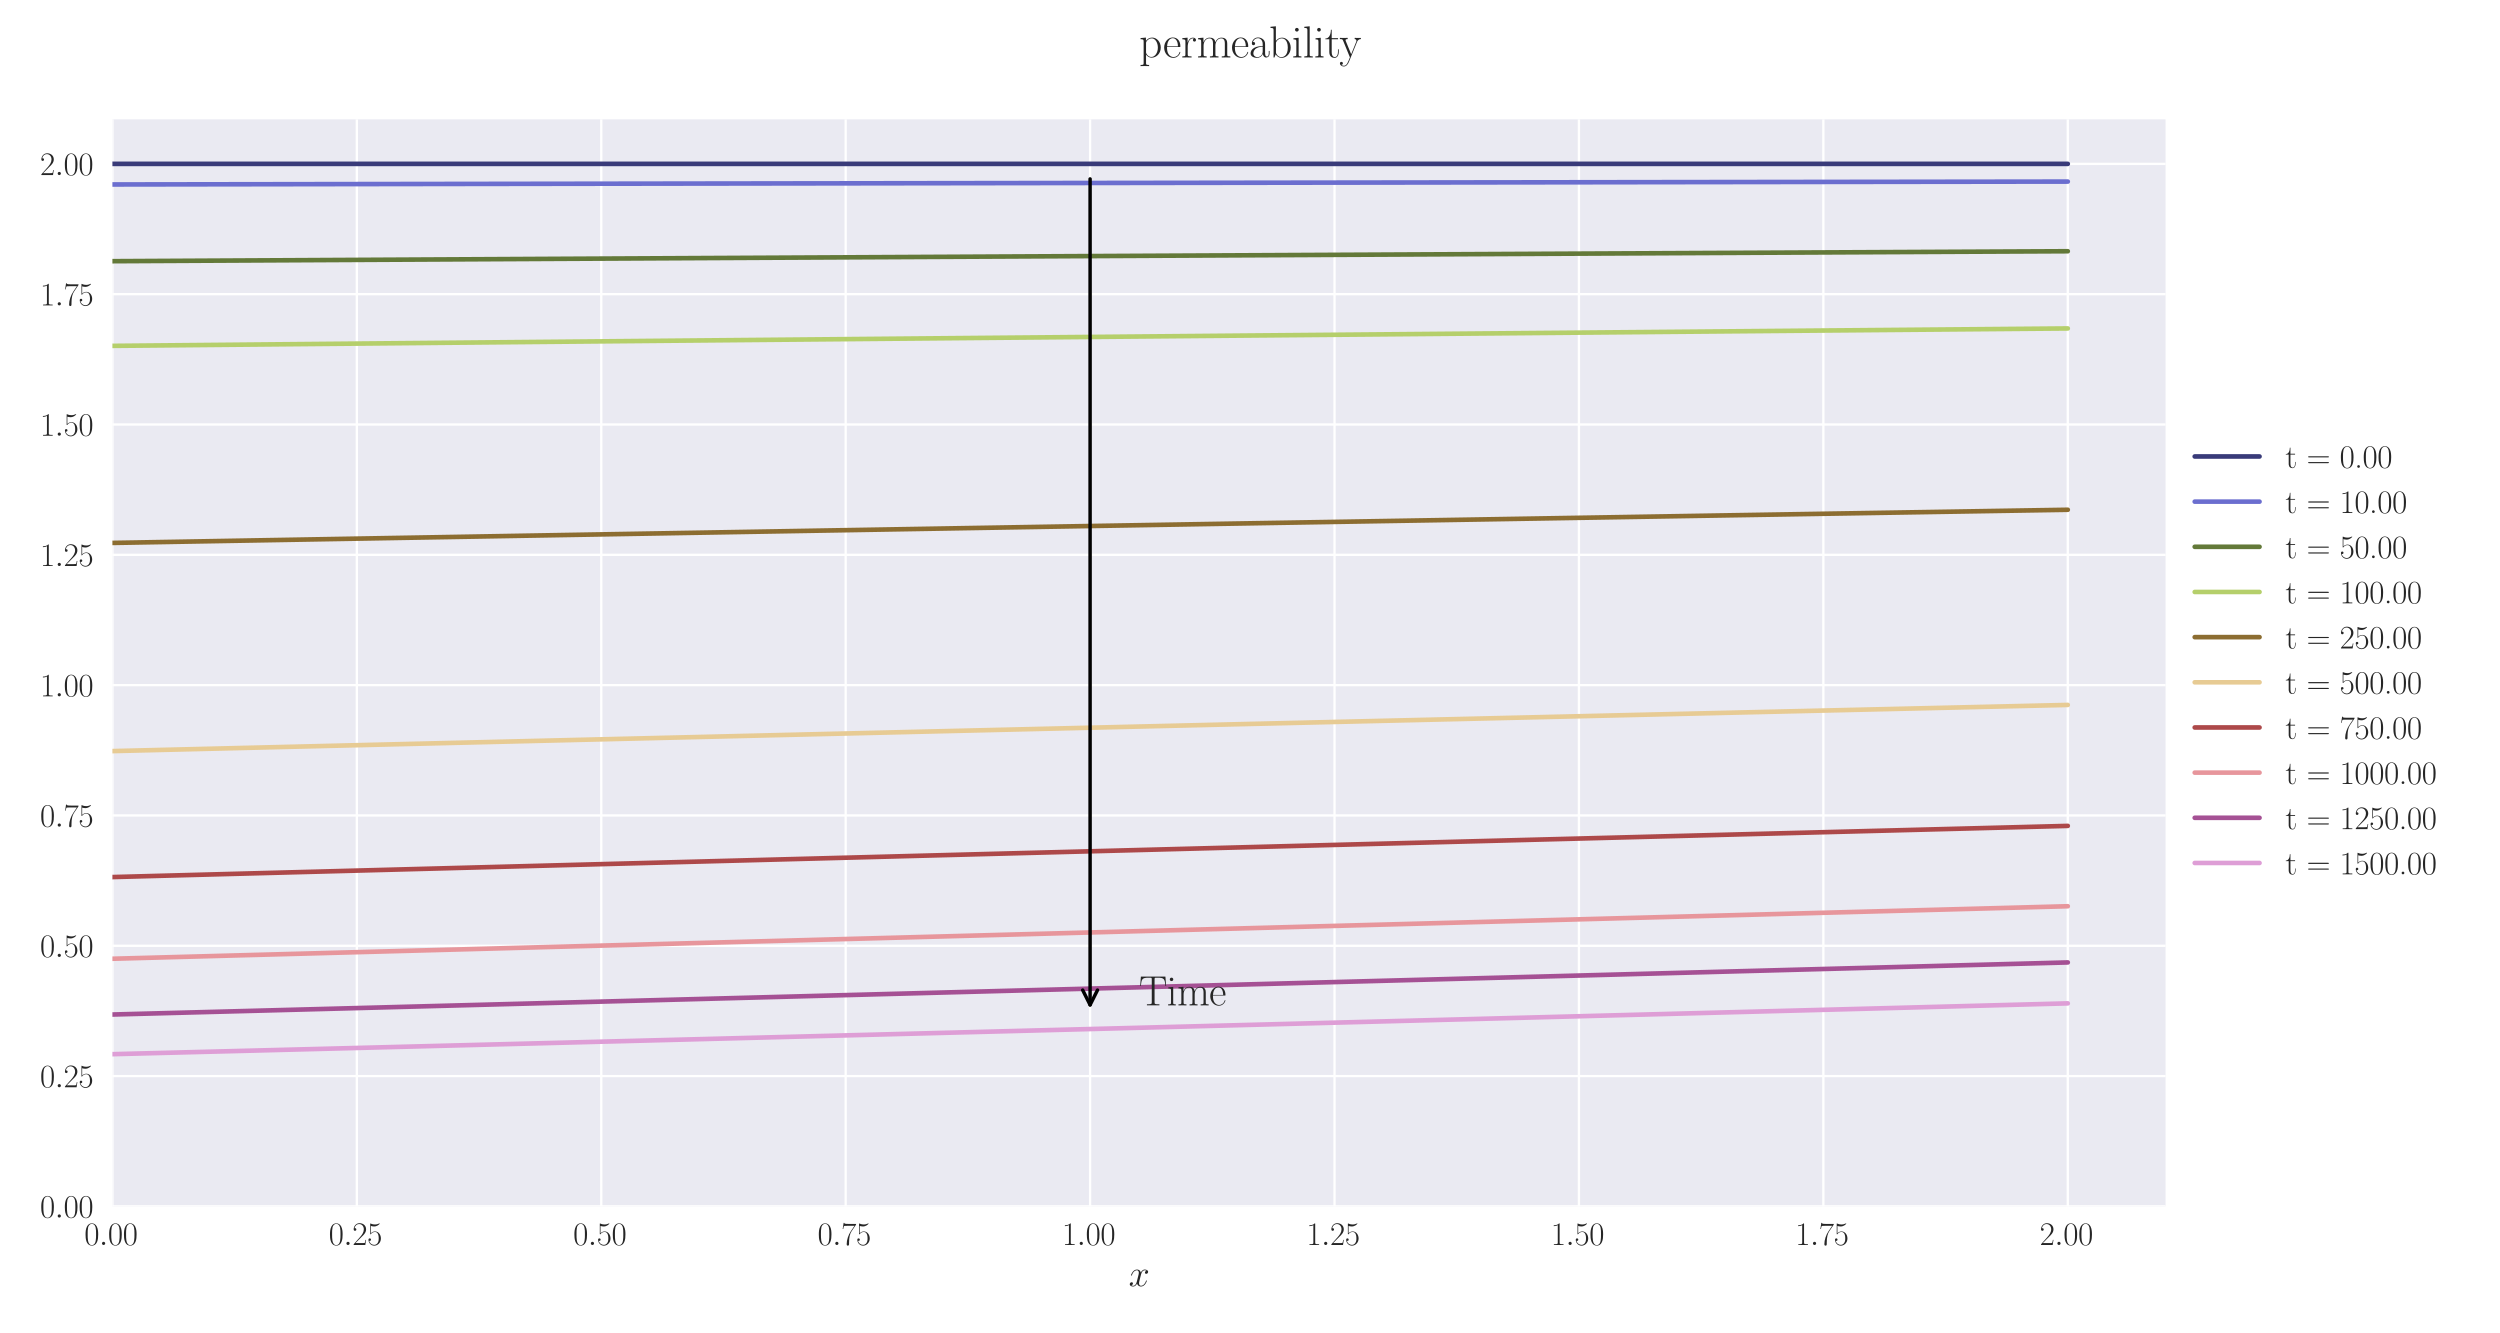 <?xml version="1.0" encoding="utf-8" standalone="no"?>
<!DOCTYPE svg PUBLIC "-//W3C//DTD SVG 1.1//EN"
  "http://www.w3.org/Graphics/SVG/1.1/DTD/svg11.dtd">
<svg xmlns:xlink="http://www.w3.org/1999/xlink" width="1080pt" height="576pt" viewBox="0 0 1080 576" xmlns="http://www.w3.org/2000/svg" version="1.1">
 <defs>
  <style type="text/css">*{stroke-linejoin: round; stroke-linecap: butt}</style>
 </defs>
 <g id="figure_1">
  <g id="patch_1">
   <path d="M 0 576 
L 1080 576 
L 1080 0 
L 0 0 
z
" style="fill: #ffffff"/>
  </g>
  <g id="axes_1">
   <g id="patch_2">
    <path d="M 48.559 521.153 
L 935.518 521.153 
L 935.518 51.564 
L 48.559 51.564 
z
" style="fill: #eaeaf2"/>
   </g>
   <g id="matplotlib.axis_1">
    <g id="xtick_1">
     <g id="line2d_1">
      <path d="M 48.559 521.153 
L 48.559 51.564 
" clip-path="url(#p9e7c86c587)" style="fill: none; stroke: #ffffff; stroke-linecap: round"/>
     </g>
     <g id="line2d_2"/>
     <g id="text_1">
      <!-- $\mathdefault{0.00}$ -->
      <g style="fill: #262626" transform="translate(36.42 537.839) scale(0.14 -0.14)">
       <defs>
        <path id="CMR17-30" d="M 2688 2025 
C 2688 2416 2682 3080 2413 3591 
C 2176 4039 1798 4198 1466 4198 
C 1158 4198 768 4058 525 3597 
C 269 3118 243 2524 243 2025 
C 243 1661 250 1106 448 619 
C 723 -39 1216 -128 1466 -128 
C 1760 -128 2208 -7 2470 600 
C 2662 1042 2688 1559 2688 2025 
z
M 1466 -26 
C 1056 -26 813 325 723 812 
C 653 1188 653 1738 653 2096 
C 653 2588 653 2997 736 3387 
C 858 3929 1216 4096 1466 4096 
C 1728 4096 2067 3923 2189 3400 
C 2272 3036 2278 2607 2278 2096 
C 2278 1680 2278 1169 2202 792 
C 2067 95 1690 -26 1466 -26 
z
" transform="scale(0.016)"/>
        <path id="CMMI12-3a" d="M 1178 307 
C 1178 492 1024 619 870 619 
C 685 619 557 466 557 313 
C 557 128 710 0 864 0 
C 1050 0 1178 153 1178 307 
z
" transform="scale(0.016)"/>
       </defs>
       <use xlink:href="#CMR17-30" transform="scale(0.996)"/>
       <use xlink:href="#CMMI12-3a" transform="translate(45.69 0) scale(0.996)"/>
       <use xlink:href="#CMR17-30" transform="translate(72.788 0) scale(0.996)"/>
       <use xlink:href="#CMR17-30" transform="translate(118.478 0) scale(0.996)"/>
      </g>
     </g>
    </g>
    <g id="xtick_2">
     <g id="line2d_3">
      <path d="M 154.149 521.153 
L 154.149 51.564 
" clip-path="url(#p9e7c86c587)" style="fill: none; stroke: #ffffff; stroke-linecap: round"/>
     </g>
     <g id="line2d_4"/>
     <g id="text_2">
      <!-- $\mathdefault{0.25}$ -->
      <g style="fill: #262626" transform="translate(142.01 537.839) scale(0.14 -0.14)">
       <defs>
        <path id="CMR17-32" d="M 2669 989 
L 2554 989 
C 2490 536 2438 459 2413 420 
C 2381 369 1920 369 1830 369 
L 602 369 
C 832 619 1280 1072 1824 1597 
C 2214 1967 2669 2402 2669 3035 
C 2669 3790 2067 4224 1395 4224 
C 691 4224 262 3604 262 3030 
C 262 2780 448 2748 525 2748 
C 589 2748 781 2787 781 3010 
C 781 3207 614 3264 525 3264 
C 486 3264 448 3258 422 3245 
C 544 3790 915 4058 1306 4058 
C 1862 4058 2227 3617 2227 3035 
C 2227 2479 1901 2000 1536 1584 
L 262 146 
L 262 0 
L 2515 0 
L 2669 989 
z
" transform="scale(0.016)"/>
        <path id="CMR17-35" d="M 730 3692 
C 794 3666 1056 3584 1325 3584 
C 1920 3584 2246 3911 2432 4100 
C 2432 4157 2432 4192 2394 4192 
C 2387 4192 2374 4192 2323 4163 
C 2099 4058 1837 3973 1517 3973 
C 1325 3973 1037 3999 723 4139 
C 653 4171 640 4171 634 4171 
C 602 4171 595 4164 595 4037 
L 595 2203 
C 595 2089 595 2057 659 2057 
C 691 2057 704 2070 736 2114 
C 941 2401 1222 2522 1542 2522 
C 1766 2522 2246 2382 2246 1289 
C 2246 1085 2246 715 2054 421 
C 1894 159 1645 25 1370 25 
C 947 25 518 320 403 814 
C 429 807 480 795 506 795 
C 589 795 749 840 749 1038 
C 749 1210 627 1280 506 1280 
C 358 1280 262 1190 262 1011 
C 262 454 704 -128 1382 -128 
C 2042 -128 2669 440 2669 1264 
C 2669 2030 2170 2624 1549 2624 
C 1222 2624 947 2503 730 2274 
L 730 3692 
z
" transform="scale(0.016)"/>
       </defs>
       <use xlink:href="#CMR17-30" transform="scale(0.996)"/>
       <use xlink:href="#CMMI12-3a" transform="translate(45.69 0) scale(0.996)"/>
       <use xlink:href="#CMR17-32" transform="translate(72.788 0) scale(0.996)"/>
       <use xlink:href="#CMR17-35" transform="translate(118.478 0) scale(0.996)"/>
      </g>
     </g>
    </g>
    <g id="xtick_3">
     <g id="line2d_5">
      <path d="M 259.74 521.153 
L 259.74 51.564 
" clip-path="url(#p9e7c86c587)" style="fill: none; stroke: #ffffff; stroke-linecap: round"/>
     </g>
     <g id="line2d_6"/>
     <g id="text_3">
      <!-- $\mathdefault{0.50}$ -->
      <g style="fill: #262626" transform="translate(247.6 537.839) scale(0.14 -0.14)">
       <use xlink:href="#CMR17-30" transform="scale(0.996)"/>
       <use xlink:href="#CMMI12-3a" transform="translate(45.69 0) scale(0.996)"/>
       <use xlink:href="#CMR17-35" transform="translate(72.788 0) scale(0.996)"/>
       <use xlink:href="#CMR17-30" transform="translate(118.478 0) scale(0.996)"/>
      </g>
     </g>
    </g>
    <g id="xtick_4">
     <g id="line2d_7">
      <path d="M 365.33 521.153 
L 365.33 51.564 
" clip-path="url(#p9e7c86c587)" style="fill: none; stroke: #ffffff; stroke-linecap: round"/>
     </g>
     <g id="line2d_8"/>
     <g id="text_4">
      <!-- $\mathdefault{0.75}$ -->
      <g style="fill: #262626" transform="translate(353.19 537.839) scale(0.14 -0.14)">
       <defs>
        <path id="CMR17-37" d="M 2886 3941 
L 2886 4081 
L 1382 4081 
C 634 4081 621 4165 595 4288 
L 480 4288 
L 294 3094 
L 410 3094 
C 429 3215 474 3540 550 3661 
C 589 3712 1062 3712 1171 3712 
L 2579 3712 
L 1869 2661 
C 1395 1954 1069 999 1069 165 
C 1069 89 1069 -128 1299 -128 
C 1530 -128 1530 89 1530 171 
L 1530 465 
C 1530 1508 1709 2196 2003 2636 
L 2886 3941 
z
" transform="scale(0.016)"/>
       </defs>
       <use xlink:href="#CMR17-30" transform="scale(0.996)"/>
       <use xlink:href="#CMMI12-3a" transform="translate(45.69 0) scale(0.996)"/>
       <use xlink:href="#CMR17-37" transform="translate(72.788 0) scale(0.996)"/>
       <use xlink:href="#CMR17-35" transform="translate(118.478 0) scale(0.996)"/>
      </g>
     </g>
    </g>
    <g id="xtick_5">
     <g id="line2d_9">
      <path d="M 470.92 521.153 
L 470.92 51.564 
" clip-path="url(#p9e7c86c587)" style="fill: none; stroke: #ffffff; stroke-linecap: round"/>
     </g>
     <g id="line2d_10"/>
     <g id="text_5">
      <!-- $\mathdefault{1.00}$ -->
      <g style="fill: #262626" transform="translate(458.781 537.839) scale(0.14 -0.14)">
       <defs>
        <path id="CMR17-31" d="M 1702 4058 
C 1702 4192 1696 4192 1606 4192 
C 1357 3916 979 3827 621 3827 
C 602 3827 570 3827 563 3808 
C 557 3795 557 3782 557 3648 
C 755 3648 1088 3686 1344 3839 
L 1344 461 
C 1344 236 1331 160 781 160 
L 589 160 
L 589 0 
C 896 0 1216 0 1523 0 
C 1830 0 2150 0 2458 0 
L 2458 160 
L 2266 160 
C 1715 160 1702 230 1702 458 
L 1702 4058 
z
" transform="scale(0.016)"/>
       </defs>
       <use xlink:href="#CMR17-31" transform="scale(0.996)"/>
       <use xlink:href="#CMMI12-3a" transform="translate(45.69 0) scale(0.996)"/>
       <use xlink:href="#CMR17-30" transform="translate(72.788 0) scale(0.996)"/>
       <use xlink:href="#CMR17-30" transform="translate(118.478 0) scale(0.996)"/>
      </g>
     </g>
    </g>
    <g id="xtick_6">
     <g id="line2d_11">
      <path d="M 576.511 521.153 
L 576.511 51.564 
" clip-path="url(#p9e7c86c587)" style="fill: none; stroke: #ffffff; stroke-linecap: round"/>
     </g>
     <g id="line2d_12"/>
     <g id="text_6">
      <!-- $\mathdefault{1.25}$ -->
      <g style="fill: #262626" transform="translate(564.371 537.839) scale(0.14 -0.14)">
       <use xlink:href="#CMR17-31" transform="scale(0.996)"/>
       <use xlink:href="#CMMI12-3a" transform="translate(45.69 0) scale(0.996)"/>
       <use xlink:href="#CMR17-32" transform="translate(72.788 0) scale(0.996)"/>
       <use xlink:href="#CMR17-35" transform="translate(118.478 0) scale(0.996)"/>
      </g>
     </g>
    </g>
    <g id="xtick_7">
     <g id="line2d_13">
      <path d="M 682.101 521.153 
L 682.101 51.564 
" clip-path="url(#p9e7c86c587)" style="fill: none; stroke: #ffffff; stroke-linecap: round"/>
     </g>
     <g id="line2d_14"/>
     <g id="text_7">
      <!-- $\mathdefault{1.50}$ -->
      <g style="fill: #262626" transform="translate(669.961 537.839) scale(0.14 -0.14)">
       <use xlink:href="#CMR17-31" transform="scale(0.996)"/>
       <use xlink:href="#CMMI12-3a" transform="translate(45.69 0) scale(0.996)"/>
       <use xlink:href="#CMR17-35" transform="translate(72.788 0) scale(0.996)"/>
       <use xlink:href="#CMR17-30" transform="translate(118.478 0) scale(0.996)"/>
      </g>
     </g>
    </g>
    <g id="xtick_8">
     <g id="line2d_15">
      <path d="M 787.691 521.153 
L 787.691 51.564 
" clip-path="url(#p9e7c86c587)" style="fill: none; stroke: #ffffff; stroke-linecap: round"/>
     </g>
     <g id="line2d_16"/>
     <g id="text_8">
      <!-- $\mathdefault{1.75}$ -->
      <g style="fill: #262626" transform="translate(775.552 537.839) scale(0.14 -0.14)">
       <use xlink:href="#CMR17-31" transform="scale(0.996)"/>
       <use xlink:href="#CMMI12-3a" transform="translate(45.69 0) scale(0.996)"/>
       <use xlink:href="#CMR17-37" transform="translate(72.788 0) scale(0.996)"/>
       <use xlink:href="#CMR17-35" transform="translate(118.478 0) scale(0.996)"/>
      </g>
     </g>
    </g>
    <g id="xtick_9">
     <g id="line2d_17">
      <path d="M 893.282 521.153 
L 893.282 51.564 
" clip-path="url(#p9e7c86c587)" style="fill: none; stroke: #ffffff; stroke-linecap: round"/>
     </g>
     <g id="line2d_18"/>
     <g id="text_9">
      <!-- $\mathdefault{2.00}$ -->
      <g style="fill: #262626" transform="translate(881.142 537.839) scale(0.14 -0.14)">
       <use xlink:href="#CMR17-32" transform="scale(0.996)"/>
       <use xlink:href="#CMMI12-3a" transform="translate(45.69 0) scale(0.996)"/>
       <use xlink:href="#CMR17-30" transform="translate(72.788 0) scale(0.996)"/>
       <use xlink:href="#CMR17-30" transform="translate(118.478 0) scale(0.996)"/>
      </g>
     </g>
    </g>
    <g id="text_10">
     <!-- $x$ -->
     <g style="fill: #262626" transform="translate(487.604 555.621) scale(0.16 -0.16)">
      <defs>
       <path id="CMMI12-78" d="M 3034 2606 
C 2829 2567 2752 2414 2752 2293 
C 2752 2139 2874 2088 2963 2088 
C 3155 2088 3290 2254 3290 2427 
C 3290 2695 2982 2816 2714 2816 
C 2323 2816 2106 2433 2048 2312 
C 1901 2816 1504 2816 1389 2816 
C 736 2816 390 1980 390 1839 
C 390 1814 416 1782 461 1782 
C 512 1782 525 1820 538 1846 
C 755 2555 1184 2689 1370 2689 
C 1658 2689 1715 2420 1715 2267 
C 1715 2127 1677 1980 1600 1673 
L 1382 798 
C 1286 415 1101 64 762 64 
C 730 64 570 64 435 147 
C 666 192 717 383 717 460 
C 717 588 621 664 499 664 
C 346 664 179 530 179 326 
C 179 57 480 -64 755 -64 
C 1062 -64 1280 179 1414 441 
C 1517 64 1837 -64 2074 -64 
C 2726 -64 3072 773 3072 913 
C 3072 945 3046 971 3008 971 
C 2950 971 2944 939 2925 888 
C 2752 326 2381 64 2093 64 
C 1869 64 1747 230 1747 492 
C 1747 632 1773 734 1875 1156 
L 2099 2024 
C 2195 2408 2413 2689 2707 2689 
C 2720 2689 2899 2689 3034 2606 
z
" transform="scale(0.016)"/>
      </defs>
      <use xlink:href="#CMMI12-78" transform="scale(0.996)"/>
     </g>
    </g>
   </g>
   <g id="matplotlib.axis_2">
    <g id="ytick_1">
     <g id="line2d_19">
      <path d="M 48.559 521.153 
L 935.518 521.153 
" clip-path="url(#p9e7c86c587)" style="fill: none; stroke: #ffffff; stroke-linecap: round"/>
     </g>
     <g id="line2d_20"/>
     <g id="text_11">
      <!-- $\mathdefault{0.00}$ -->
      <g style="fill: #262626" transform="translate(17.28 525.996) scale(0.14 -0.14)">
       <use xlink:href="#CMR17-30" transform="scale(0.996)"/>
       <use xlink:href="#CMMI12-3a" transform="translate(45.69 0) scale(0.996)"/>
       <use xlink:href="#CMR17-30" transform="translate(72.788 0) scale(0.996)"/>
       <use xlink:href="#CMR17-30" transform="translate(118.478 0) scale(0.996)"/>
      </g>
     </g>
    </g>
    <g id="ytick_2">
     <g id="line2d_21">
      <path d="M 48.559 464.858 
L 935.518 464.858 
" clip-path="url(#p9e7c86c587)" style="fill: none; stroke: #ffffff; stroke-linecap: round"/>
     </g>
     <g id="line2d_22"/>
     <g id="text_12">
      <!-- $\mathdefault{0.25}$ -->
      <g style="fill: #262626" transform="translate(17.28 469.701) scale(0.14 -0.14)">
       <use xlink:href="#CMR17-30" transform="scale(0.996)"/>
       <use xlink:href="#CMMI12-3a" transform="translate(45.69 0) scale(0.996)"/>
       <use xlink:href="#CMR17-32" transform="translate(72.788 0) scale(0.996)"/>
       <use xlink:href="#CMR17-35" transform="translate(118.478 0) scale(0.996)"/>
      </g>
     </g>
    </g>
    <g id="ytick_3">
     <g id="line2d_23">
      <path d="M 48.559 408.563 
L 935.518 408.563 
" clip-path="url(#p9e7c86c587)" style="fill: none; stroke: #ffffff; stroke-linecap: round"/>
     </g>
     <g id="line2d_24"/>
     <g id="text_13">
      <!-- $\mathdefault{0.50}$ -->
      <g style="fill: #262626" transform="translate(17.28 413.406) scale(0.14 -0.14)">
       <use xlink:href="#CMR17-30" transform="scale(0.996)"/>
       <use xlink:href="#CMMI12-3a" transform="translate(45.69 0) scale(0.996)"/>
       <use xlink:href="#CMR17-35" transform="translate(72.788 0) scale(0.996)"/>
       <use xlink:href="#CMR17-30" transform="translate(118.478 0) scale(0.996)"/>
      </g>
     </g>
    </g>
    <g id="ytick_4">
     <g id="line2d_25">
      <path d="M 48.559 352.269 
L 935.518 352.269 
" clip-path="url(#p9e7c86c587)" style="fill: none; stroke: #ffffff; stroke-linecap: round"/>
     </g>
     <g id="line2d_26"/>
     <g id="text_14">
      <!-- $\mathdefault{0.75}$ -->
      <g style="fill: #262626" transform="translate(17.28 357.112) scale(0.14 -0.14)">
       <use xlink:href="#CMR17-30" transform="scale(0.996)"/>
       <use xlink:href="#CMMI12-3a" transform="translate(45.69 0) scale(0.996)"/>
       <use xlink:href="#CMR17-37" transform="translate(72.788 0) scale(0.996)"/>
       <use xlink:href="#CMR17-35" transform="translate(118.478 0) scale(0.996)"/>
      </g>
     </g>
    </g>
    <g id="ytick_5">
     <g id="line2d_27">
      <path d="M 48.559 295.974 
L 935.518 295.974 
" clip-path="url(#p9e7c86c587)" style="fill: none; stroke: #ffffff; stroke-linecap: round"/>
     </g>
     <g id="line2d_28"/>
     <g id="text_15">
      <!-- $\mathdefault{1.00}$ -->
      <g style="fill: #262626" transform="translate(17.28 300.817) scale(0.14 -0.14)">
       <use xlink:href="#CMR17-31" transform="scale(0.996)"/>
       <use xlink:href="#CMMI12-3a" transform="translate(45.69 0) scale(0.996)"/>
       <use xlink:href="#CMR17-30" transform="translate(72.788 0) scale(0.996)"/>
       <use xlink:href="#CMR17-30" transform="translate(118.478 0) scale(0.996)"/>
      </g>
     </g>
    </g>
    <g id="ytick_6">
     <g id="line2d_29">
      <path d="M 48.559 239.679 
L 935.518 239.679 
" clip-path="url(#p9e7c86c587)" style="fill: none; stroke: #ffffff; stroke-linecap: round"/>
     </g>
     <g id="line2d_30"/>
     <g id="text_16">
      <!-- $\mathdefault{1.25}$ -->
      <g style="fill: #262626" transform="translate(17.28 244.522) scale(0.14 -0.14)">
       <use xlink:href="#CMR17-31" transform="scale(0.996)"/>
       <use xlink:href="#CMMI12-3a" transform="translate(45.69 0) scale(0.996)"/>
       <use xlink:href="#CMR17-32" transform="translate(72.788 0) scale(0.996)"/>
       <use xlink:href="#CMR17-35" transform="translate(118.478 0) scale(0.996)"/>
      </g>
     </g>
    </g>
    <g id="ytick_7">
     <g id="line2d_31">
      <path d="M 48.559 183.384 
L 935.518 183.384 
" clip-path="url(#p9e7c86c587)" style="fill: none; stroke: #ffffff; stroke-linecap: round"/>
     </g>
     <g id="line2d_32"/>
     <g id="text_17">
      <!-- $\mathdefault{1.50}$ -->
      <g style="fill: #262626" transform="translate(17.28 188.227) scale(0.14 -0.14)">
       <use xlink:href="#CMR17-31" transform="scale(0.996)"/>
       <use xlink:href="#CMMI12-3a" transform="translate(45.69 0) scale(0.996)"/>
       <use xlink:href="#CMR17-35" transform="translate(72.788 0) scale(0.996)"/>
       <use xlink:href="#CMR17-30" transform="translate(118.478 0) scale(0.996)"/>
      </g>
     </g>
    </g>
    <g id="ytick_8">
     <g id="line2d_33">
      <path d="M 48.559 127.089 
L 935.518 127.089 
" clip-path="url(#p9e7c86c587)" style="fill: none; stroke: #ffffff; stroke-linecap: round"/>
     </g>
     <g id="line2d_34"/>
     <g id="text_18">
      <!-- $\mathdefault{1.75}$ -->
      <g style="fill: #262626" transform="translate(17.28 131.932) scale(0.14 -0.14)">
       <use xlink:href="#CMR17-31" transform="scale(0.996)"/>
       <use xlink:href="#CMMI12-3a" transform="translate(45.69 0) scale(0.996)"/>
       <use xlink:href="#CMR17-37" transform="translate(72.788 0) scale(0.996)"/>
       <use xlink:href="#CMR17-35" transform="translate(118.478 0) scale(0.996)"/>
      </g>
     </g>
    </g>
    <g id="ytick_9">
     <g id="line2d_35">
      <path d="M 48.559 70.795 
L 935.518 70.795 
" clip-path="url(#p9e7c86c587)" style="fill: none; stroke: #ffffff; stroke-linecap: round"/>
     </g>
     <g id="line2d_36"/>
     <g id="text_19">
      <!-- $\mathdefault{2.00}$ -->
      <g style="fill: #262626" transform="translate(17.28 75.638) scale(0.14 -0.14)">
       <use xlink:href="#CMR17-32" transform="scale(0.996)"/>
       <use xlink:href="#CMMI12-3a" transform="translate(45.69 0) scale(0.996)"/>
       <use xlink:href="#CMR17-30" transform="translate(72.788 0) scale(0.996)"/>
       <use xlink:href="#CMR17-30" transform="translate(118.478 0) scale(0.996)"/>
      </g>
     </g>
    </g>
   </g>
   <g id="line2d_37">
    <path d="M 48.559 70.795 
L 57.006 70.795 
L 65.454 70.795 
L 73.901 70.795 
L 82.348 70.795 
L 90.795 70.795 
L 99.242 70.795 
L 107.69 70.795 
L 116.137 70.795 
L 124.584 70.795 
L 133.031 70.795 
L 141.479 70.795 
L 149.926 70.795 
L 158.373 70.795 
L 166.82 70.795 
L 175.267 70.795 
L 183.715 70.795 
L 192.162 70.795 
L 200.609 70.795 
L 209.056 70.795 
L 217.504 70.795 
L 225.951 70.795 
L 234.398 70.795 
L 242.845 70.795 
L 251.292 70.795 
L 259.74 70.795 
L 268.187 70.795 
L 276.634 70.795 
L 285.081 70.795 
L 293.529 70.795 
L 301.976 70.795 
L 310.423 70.795 
L 318.87 70.795 
L 327.317 70.795 
L 335.765 70.795 
L 344.212 70.795 
L 352.659 70.795 
L 361.106 70.795 
L 369.554 70.795 
L 378.001 70.795 
L 386.448 70.795 
L 394.895 70.795 
L 403.343 70.795 
L 411.79 70.795 
L 420.237 70.795 
L 428.684 70.795 
L 437.131 70.795 
L 445.579 70.795 
L 454.026 70.795 
L 462.473 70.795 
L 470.92 70.795 
L 479.368 70.795 
L 487.815 70.795 
L 496.262 70.795 
L 504.709 70.795 
L 513.156 70.795 
L 521.604 70.795 
L 530.051 70.795 
L 538.498 70.795 
L 546.945 70.795 
L 555.393 70.795 
L 563.84 70.795 
L 572.287 70.795 
L 580.734 70.795 
L 589.181 70.795 
L 597.629 70.795 
L 606.076 70.795 
L 614.523 70.795 
L 622.97 70.795 
L 631.418 70.795 
L 639.865 70.795 
L 648.312 70.795 
L 656.759 70.795 
L 665.206 70.795 
L 673.654 70.795 
L 682.101 70.795 
L 690.548 70.795 
L 698.995 70.795 
L 707.443 70.795 
L 715.89 70.795 
L 724.337 70.795 
L 732.784 70.795 
L 741.232 70.795 
L 749.679 70.795 
L 758.126 70.795 
L 766.573 70.795 
L 775.02 70.795 
L 783.468 70.795 
L 791.915 70.795 
L 800.362 70.795 
L 808.809 70.795 
L 817.257 70.795 
L 825.704 70.795 
L 834.151 70.795 
L 842.598 70.795 
L 851.045 70.795 
L 859.493 70.795 
L 867.94 70.795 
L 876.387 70.795 
L 884.834 70.795 
L 893.282 70.795 
" clip-path="url(#p9e7c86c587)" style="fill: none; stroke: #393b79; stroke-width: 2; stroke-linecap: round"/>
   </g>
   <g id="line2d_38">
    <path d="M 48.559 79.69 
L 57.006 79.677 
L 65.454 79.663 
L 73.901 79.65 
L 82.348 79.637 
L 90.795 79.623 
L 99.242 79.61 
L 107.69 79.597 
L 116.137 79.584 
L 124.584 79.571 
L 133.031 79.557 
L 141.479 79.544 
L 149.926 79.531 
L 158.373 79.518 
L 166.82 79.505 
L 175.267 79.492 
L 183.715 79.479 
L 192.162 79.466 
L 200.609 79.453 
L 209.056 79.44 
L 217.504 79.427 
L 225.951 79.414 
L 234.398 79.401 
L 242.845 79.388 
L 251.292 79.375 
L 259.74 79.362 
L 268.187 79.349 
L 276.634 79.337 
L 285.081 79.324 
L 293.529 79.311 
L 301.976 79.298 
L 310.423 79.285 
L 318.87 79.273 
L 327.317 79.26 
L 335.765 79.247 
L 344.212 79.234 
L 352.659 79.222 
L 361.106 79.209 
L 369.554 79.196 
L 378.001 79.184 
L 386.448 79.171 
L 394.895 79.158 
L 403.343 79.146 
L 411.79 79.133 
L 420.237 79.121 
L 428.684 79.108 
L 437.131 79.096 
L 445.579 79.083 
L 454.026 79.071 
L 462.473 79.058 
L 470.92 79.046 
L 479.368 79.033 
L 487.815 79.021 
L 496.262 79.008 
L 504.709 78.996 
L 513.156 78.984 
L 521.604 78.971 
L 530.051 78.959 
L 538.498 78.947 
L 546.945 78.934 
L 555.393 78.922 
L 563.84 78.91 
L 572.287 78.898 
L 580.734 78.885 
L 589.181 78.873 
L 597.629 78.861 
L 606.076 78.849 
L 614.523 78.837 
L 622.97 78.824 
L 631.418 78.812 
L 639.865 78.8 
L 648.312 78.788 
L 656.759 78.776 
L 665.206 78.764 
L 673.654 78.752 
L 682.101 78.74 
L 690.548 78.728 
L 698.995 78.716 
L 707.443 78.703 
L 715.89 78.691 
L 724.337 78.679 
L 732.784 78.668 
L 741.232 78.656 
L 749.679 78.644 
L 758.126 78.632 
L 766.573 78.62 
L 775.02 78.608 
L 783.468 78.596 
L 791.915 78.584 
L 800.362 78.572 
L 808.809 78.56 
L 817.257 78.549 
L 825.704 78.537 
L 834.151 78.525 
L 842.598 78.513 
L 851.045 78.502 
L 859.493 78.49 
L 867.94 78.478 
L 876.387 78.466 
L 884.834 78.455 
L 893.282 78.443 
" clip-path="url(#p9e7c86c587)" style="fill: none; stroke: #6b6ecf; stroke-width: 2; stroke-linecap: round"/>
   </g>
   <g id="line2d_39">
    <path d="M 48.559 112.835 
L 57.006 112.79 
L 65.454 112.744 
L 73.901 112.699 
L 82.348 112.654 
L 90.795 112.609 
L 99.242 112.564 
L 107.69 112.519 
L 116.137 112.474 
L 124.584 112.429 
L 133.031 112.384 
L 141.479 112.339 
L 149.926 112.295 
L 158.373 112.25 
L 166.82 112.205 
L 175.267 112.161 
L 183.715 112.116 
L 192.162 112.072 
L 200.609 112.027 
L 209.056 111.983 
L 217.504 111.939 
L 225.951 111.894 
L 234.398 111.85 
L 242.845 111.806 
L 251.292 111.761 
L 259.74 111.717 
L 268.187 111.673 
L 276.634 111.629 
L 285.081 111.585 
L 293.529 111.541 
L 301.976 111.497 
L 310.423 111.453 
L 318.87 111.41 
L 327.317 111.366 
L 335.765 111.322 
L 344.212 111.278 
L 352.659 111.235 
L 361.106 111.191 
L 369.554 111.148 
L 378.001 111.104 
L 386.448 111.061 
L 394.895 111.017 
L 403.343 110.974 
L 411.79 110.931 
L 420.237 110.887 
L 428.684 110.844 
L 437.131 110.801 
L 445.579 110.758 
L 454.026 110.715 
L 462.473 110.672 
L 470.92 110.629 
L 479.368 110.586 
L 487.815 110.543 
L 496.262 110.5 
L 504.709 110.457 
L 513.156 110.414 
L 521.604 110.372 
L 530.051 110.329 
L 538.498 110.286 
L 546.945 110.244 
L 555.393 110.201 
L 563.84 110.158 
L 572.287 110.116 
L 580.734 110.073 
L 589.181 110.031 
L 597.629 109.989 
L 606.076 109.946 
L 614.523 109.904 
L 622.97 109.862 
L 631.418 109.82 
L 639.865 109.778 
L 648.312 109.736 
L 656.759 109.694 
L 665.206 109.652 
L 673.654 109.61 
L 682.101 109.568 
L 690.548 109.526 
L 698.995 109.484 
L 707.443 109.442 
L 715.89 109.401 
L 724.337 109.359 
L 732.784 109.317 
L 741.232 109.276 
L 749.679 109.234 
L 758.126 109.193 
L 766.573 109.151 
L 775.02 109.11 
L 783.468 109.068 
L 791.915 109.027 
L 800.362 108.986 
L 808.809 108.945 
L 817.257 108.903 
L 825.704 108.862 
L 834.151 108.821 
L 842.598 108.78 
L 851.045 108.739 
L 859.493 108.698 
L 867.94 108.657 
L 876.387 108.616 
L 884.834 108.575 
L 893.282 108.534 
" clip-path="url(#p9e7c86c587)" style="fill: none; stroke: #637939; stroke-width: 2; stroke-linecap: round"/>
   </g>
   <g id="line2d_40">
    <path d="M 48.559 149.415 
L 57.006 149.336 
L 65.454 149.257 
L 73.901 149.179 
L 82.348 149.1 
L 90.795 149.022 
L 99.242 148.943 
L 107.69 148.864 
L 116.137 148.786 
L 124.584 148.708 
L 133.031 148.63 
L 141.479 148.552 
L 149.926 148.474 
L 158.373 148.396 
L 166.82 148.318 
L 175.267 148.24 
L 183.715 148.162 
L 192.162 148.084 
L 200.609 148.007 
L 209.056 147.929 
L 217.504 147.852 
L 225.951 147.774 
L 234.398 147.697 
L 242.845 147.62 
L 251.292 147.543 
L 259.74 147.466 
L 268.187 147.388 
L 276.634 147.312 
L 285.081 147.235 
L 293.529 147.158 
L 301.976 147.081 
L 310.423 147.005 
L 318.87 146.928 
L 327.317 146.851 
L 335.765 146.775 
L 344.212 146.699 
L 352.659 146.622 
L 361.106 146.546 
L 369.554 146.47 
L 378.001 146.394 
L 386.448 146.318 
L 394.895 146.242 
L 403.343 146.166 
L 411.79 146.09 
L 420.237 146.015 
L 428.684 145.939 
L 437.131 145.863 
L 445.579 145.788 
L 454.026 145.713 
L 462.473 145.637 
L 470.92 145.562 
L 479.368 145.487 
L 487.815 145.411 
L 496.262 145.336 
L 504.709 145.261 
L 513.156 145.186 
L 521.604 145.112 
L 530.051 145.037 
L 538.498 144.962 
L 546.945 144.888 
L 555.393 144.813 
L 563.84 144.738 
L 572.287 144.664 
L 580.734 144.589 
L 589.181 144.515 
L 597.629 144.441 
L 606.076 144.367 
L 614.523 144.293 
L 622.97 144.219 
L 631.418 144.145 
L 639.865 144.071 
L 648.312 143.997 
L 656.759 143.923 
L 665.206 143.85 
L 673.654 143.776 
L 682.101 143.703 
L 690.548 143.629 
L 698.995 143.556 
L 707.443 143.483 
L 715.89 143.409 
L 724.337 143.336 
L 732.784 143.263 
L 741.232 143.19 
L 749.679 143.117 
L 758.126 143.044 
L 766.573 142.972 
L 775.02 142.899 
L 783.468 142.826 
L 791.915 142.753 
L 800.362 142.681 
L 808.809 142.608 
L 817.257 142.536 
L 825.704 142.464 
L 834.151 142.391 
L 842.598 142.319 
L 851.045 142.247 
L 859.493 142.175 
L 867.94 142.103 
L 876.387 142.031 
L 884.834 141.959 
L 893.282 141.887 
" clip-path="url(#p9e7c86c587)" style="fill: none; stroke: #b5cf6b; stroke-width: 2; stroke-linecap: round"/>
   </g>
   <g id="line2d_41">
    <path d="M 48.559 234.541 
L 57.006 234.393 
L 65.454 234.244 
L 73.901 234.096 
L 82.348 233.947 
L 90.795 233.799 
L 99.242 233.651 
L 107.69 233.503 
L 116.137 233.354 
L 124.584 233.207 
L 133.031 233.059 
L 141.479 232.911 
L 149.926 232.764 
L 158.373 232.616 
L 166.82 232.469 
L 175.267 232.322 
L 183.715 232.175 
L 192.162 232.028 
L 200.609 231.881 
L 209.056 231.734 
L 217.504 231.588 
L 225.951 231.441 
L 234.398 231.295 
L 242.845 231.149 
L 251.292 231.002 
L 259.74 230.856 
L 268.187 230.71 
L 276.634 230.564 
L 285.081 230.419 
L 293.529 230.273 
L 301.976 230.128 
L 310.423 229.982 
L 318.87 229.837 
L 327.317 229.692 
L 335.765 229.547 
L 344.212 229.402 
L 352.659 229.257 
L 361.106 229.112 
L 369.554 228.968 
L 378.001 228.823 
L 386.448 228.679 
L 394.895 228.535 
L 403.343 228.391 
L 411.79 228.247 
L 420.237 228.103 
L 428.684 227.959 
L 437.131 227.815 
L 445.579 227.672 
L 454.026 227.528 
L 462.473 227.385 
L 470.92 227.241 
L 479.368 227.098 
L 487.815 226.955 
L 496.262 226.812 
L 504.709 226.67 
L 513.156 226.527 
L 521.604 226.384 
L 530.051 226.242 
L 538.498 226.1 
L 546.945 225.957 
L 555.393 225.815 
L 563.84 225.673 
L 572.287 225.531 
L 580.734 225.389 
L 589.181 225.248 
L 597.629 225.106 
L 606.076 224.965 
L 614.523 224.823 
L 622.97 224.682 
L 631.418 224.541 
L 639.865 224.4 
L 648.312 224.259 
L 656.759 224.118 
L 665.206 223.978 
L 673.654 223.837 
L 682.101 223.697 
L 690.548 223.556 
L 698.995 223.416 
L 707.443 223.276 
L 715.89 223.136 
L 724.337 222.996 
L 732.784 222.856 
L 741.232 222.716 
L 749.679 222.577 
L 758.126 222.437 
L 766.573 222.298 
L 775.02 222.159 
L 783.468 222.02 
L 791.915 221.88 
L 800.362 221.742 
L 808.809 221.603 
L 817.257 221.464 
L 825.704 221.325 
L 834.151 221.187 
L 842.598 221.049 
L 851.045 220.91 
L 859.493 220.772 
L 867.94 220.634 
L 876.387 220.496 
L 884.834 220.358 
L 893.282 220.221 
" clip-path="url(#p9e7c86c587)" style="fill: none; stroke: #8c6d31; stroke-width: 2; stroke-linecap: round"/>
   </g>
   <g id="line2d_42">
    <path d="M 48.559 324.477 
L 57.006 324.272 
L 65.454 324.068 
L 73.901 323.863 
L 82.348 323.659 
L 90.795 323.455 
L 99.242 323.251 
L 107.69 323.047 
L 116.137 322.843 
L 124.584 322.639 
L 133.031 322.435 
L 141.479 322.231 
L 149.926 322.028 
L 158.373 321.824 
L 166.82 321.621 
L 175.267 321.418 
L 183.715 321.215 
L 192.162 321.012 
L 200.609 320.809 
L 209.056 320.606 
L 217.504 320.403 
L 225.951 320.201 
L 234.398 319.998 
L 242.845 319.796 
L 251.292 319.593 
L 259.74 319.391 
L 268.187 319.189 
L 276.634 318.987 
L 285.081 318.785 
L 293.529 318.583 
L 301.976 318.382 
L 310.423 318.18 
L 318.87 317.979 
L 327.317 317.777 
L 335.765 317.576 
L 344.212 317.375 
L 352.659 317.174 
L 361.106 316.973 
L 369.554 316.772 
L 378.001 316.571 
L 386.448 316.371 
L 394.895 316.17 
L 403.343 315.97 
L 411.79 315.77 
L 420.237 315.569 
L 428.684 315.369 
L 437.131 315.169 
L 445.579 314.969 
L 454.026 314.77 
L 462.473 314.57 
L 470.92 314.37 
L 479.368 314.171 
L 487.815 313.971 
L 496.262 313.772 
L 504.709 313.573 
L 513.156 313.374 
L 521.604 313.175 
L 530.051 312.976 
L 538.498 312.777 
L 546.945 312.579 
L 555.393 312.38 
L 563.84 312.182 
L 572.287 311.984 
L 580.734 311.785 
L 589.181 311.587 
L 597.629 311.389 
L 606.076 311.192 
L 614.523 310.994 
L 622.97 310.796 
L 631.418 310.599 
L 639.865 310.401 
L 648.312 310.204 
L 656.759 310.007 
L 665.206 309.809 
L 673.654 309.612 
L 682.101 309.416 
L 690.548 309.219 
L 698.995 309.022 
L 707.443 308.825 
L 715.89 308.629 
L 724.337 308.433 
L 732.784 308.236 
L 741.232 308.04 
L 749.679 307.844 
L 758.126 307.648 
L 766.573 307.452 
L 775.02 307.257 
L 783.468 307.061 
L 791.915 306.866 
L 800.362 306.67 
L 808.809 306.475 
L 817.257 306.28 
L 825.704 306.085 
L 834.151 305.89 
L 842.598 305.695 
L 851.045 305.5 
L 859.493 305.306 
L 867.94 305.111 
L 876.387 304.917 
L 884.834 304.722 
L 893.282 304.528 
" clip-path="url(#p9e7c86c587)" style="fill: none; stroke: #e7cb94; stroke-width: 2; stroke-linecap: round"/>
   </g>
   <g id="line2d_43">
    <path d="M 48.559 378.896 
L 57.006 378.672 
L 65.454 378.448 
L 73.901 378.224 
L 82.348 378 
L 90.795 377.777 
L 99.242 377.553 
L 107.69 377.329 
L 116.137 377.105 
L 124.584 376.882 
L 133.031 376.658 
L 141.479 376.435 
L 149.926 376.211 
L 158.373 375.988 
L 166.82 375.765 
L 175.267 375.541 
L 183.715 375.318 
L 192.162 375.095 
L 200.609 374.872 
L 209.056 374.649 
L 217.504 374.425 
L 225.951 374.203 
L 234.398 373.98 
L 242.845 373.757 
L 251.292 373.534 
L 259.74 373.311 
L 268.187 373.088 
L 276.634 372.866 
L 285.081 372.643 
L 293.529 372.421 
L 301.976 372.198 
L 310.423 371.976 
L 318.87 371.754 
L 327.317 371.531 
L 335.765 371.309 
L 344.212 371.087 
L 352.659 370.865 
L 361.106 370.643 
L 369.554 370.421 
L 378.001 370.199 
L 386.448 369.977 
L 394.895 369.755 
L 403.343 369.533 
L 411.79 369.312 
L 420.237 369.09 
L 428.684 368.869 
L 437.131 368.647 
L 445.579 368.426 
L 454.026 368.204 
L 462.473 367.983 
L 470.92 367.762 
L 479.368 367.541 
L 487.815 367.319 
L 496.262 367.098 
L 504.709 366.877 
L 513.156 366.657 
L 521.604 366.436 
L 530.051 366.215 
L 538.498 365.994 
L 546.945 365.774 
L 555.393 365.553 
L 563.84 365.332 
L 572.287 365.112 
L 580.734 364.892 
L 589.181 364.671 
L 597.629 364.451 
L 606.076 364.231 
L 614.523 364.011 
L 622.97 363.791 
L 631.418 363.571 
L 639.865 363.351 
L 648.312 363.131 
L 656.759 362.911 
L 665.206 362.691 
L 673.654 362.472 
L 682.101 362.252 
L 690.548 362.033 
L 698.995 361.813 
L 707.443 361.594 
L 715.89 361.375 
L 724.337 361.156 
L 732.784 360.936 
L 741.232 360.717 
L 749.679 360.498 
L 758.126 360.279 
L 766.573 360.061 
L 775.02 359.842 
L 783.468 359.623 
L 791.915 359.404 
L 800.362 359.186 
L 808.809 358.967 
L 817.257 358.749 
L 825.704 358.531 
L 834.151 358.312 
L 842.598 358.094 
L 851.045 357.876 
L 859.493 357.658 
L 867.94 357.44 
L 876.387 357.222 
L 884.834 357.004 
L 893.282 356.787 
" clip-path="url(#p9e7c86c587)" style="fill: none; stroke: #ad494a; stroke-width: 2; stroke-linecap: round"/>
   </g>
   <g id="line2d_44">
    <path d="M 48.559 414.181 
L 57.006 413.954 
L 65.454 413.727 
L 73.901 413.5 
L 82.348 413.273 
L 90.795 413.046 
L 99.242 412.818 
L 107.69 412.591 
L 116.137 412.364 
L 124.584 412.137 
L 133.031 411.91 
L 141.479 411.683 
L 149.926 411.456 
L 158.373 411.229 
L 166.82 411.001 
L 175.267 410.774 
L 183.715 410.547 
L 192.162 410.32 
L 200.609 410.093 
L 209.056 409.866 
L 217.504 409.638 
L 225.951 409.411 
L 234.398 409.184 
L 242.845 408.957 
L 251.292 408.73 
L 259.74 408.503 
L 268.187 408.275 
L 276.634 408.048 
L 285.081 407.821 
L 293.529 407.594 
L 301.976 407.367 
L 310.423 407.139 
L 318.87 406.912 
L 327.317 406.685 
L 335.765 406.458 
L 344.212 406.231 
L 352.659 406.004 
L 361.106 405.777 
L 369.554 405.549 
L 378.001 405.322 
L 386.448 405.095 
L 394.895 404.868 
L 403.343 404.641 
L 411.79 404.414 
L 420.237 404.187 
L 428.684 403.96 
L 437.131 403.732 
L 445.579 403.505 
L 454.026 403.278 
L 462.473 403.051 
L 470.92 402.824 
L 479.368 402.597 
L 487.815 402.37 
L 496.262 402.143 
L 504.709 401.916 
L 513.156 401.689 
L 521.604 401.462 
L 530.051 401.235 
L 538.498 401.008 
L 546.945 400.781 
L 555.393 400.555 
L 563.84 400.328 
L 572.287 400.101 
L 580.734 399.874 
L 589.181 399.647 
L 597.629 399.42 
L 606.076 399.193 
L 614.523 398.967 
L 622.97 398.74 
L 631.418 398.513 
L 639.865 398.286 
L 648.312 398.06 
L 656.759 397.833 
L 665.206 397.606 
L 673.654 397.38 
L 682.101 397.153 
L 690.548 396.926 
L 698.995 396.7 
L 707.443 396.473 
L 715.89 396.247 
L 724.337 396.02 
L 732.784 395.794 
L 741.232 395.567 
L 749.679 395.341 
L 758.126 395.114 
L 766.573 394.888 
L 775.02 394.661 
L 783.468 394.435 
L 791.915 394.209 
L 800.362 393.982 
L 808.809 393.756 
L 817.257 393.53 
L 825.704 393.304 
L 834.151 393.077 
L 842.598 392.851 
L 851.045 392.625 
L 859.493 392.399 
L 867.94 392.173 
L 876.387 391.947 
L 884.834 391.721 
L 893.282 391.495 
" clip-path="url(#p9e7c86c587)" style="fill: none; stroke: #e7969c; stroke-width: 2; stroke-linecap: round"/>
   </g>
   <g id="line2d_45">
    <path d="M 48.559 438.275 
L 57.006 438.053 
L 65.454 437.83 
L 73.901 437.608 
L 82.348 437.385 
L 90.795 437.162 
L 99.242 436.94 
L 107.69 436.717 
L 116.137 436.494 
L 124.584 436.271 
L 133.031 436.048 
L 141.479 435.825 
L 149.926 435.602 
L 158.373 435.378 
L 166.82 435.155 
L 175.267 434.932 
L 183.715 434.708 
L 192.162 434.485 
L 200.609 434.261 
L 209.056 434.038 
L 217.504 433.814 
L 225.951 433.59 
L 234.398 433.366 
L 242.845 433.142 
L 251.292 432.919 
L 259.74 432.695 
L 268.187 432.471 
L 276.634 432.246 
L 285.081 432.022 
L 293.529 431.798 
L 301.976 431.574 
L 310.423 431.349 
L 318.87 431.125 
L 327.317 430.901 
L 335.765 430.676 
L 344.212 430.452 
L 352.659 430.227 
L 361.106 430.002 
L 369.554 429.778 
L 378.001 429.553 
L 386.448 429.328 
L 394.895 429.103 
L 403.343 428.878 
L 411.79 428.654 
L 420.237 428.429 
L 428.684 428.204 
L 437.131 427.978 
L 445.579 427.753 
L 454.026 427.528 
L 462.473 427.303 
L 470.92 427.078 
L 479.368 426.852 
L 487.815 426.627 
L 496.262 426.402 
L 504.709 426.176 
L 513.156 425.951 
L 521.604 425.725 
L 530.051 425.5 
L 538.498 425.274 
L 546.945 425.049 
L 555.393 424.823 
L 563.84 424.597 
L 572.287 424.372 
L 580.734 424.146 
L 589.181 423.92 
L 597.629 423.694 
L 606.076 423.468 
L 614.523 423.242 
L 622.97 423.016 
L 631.418 422.79 
L 639.865 422.564 
L 648.312 422.338 
L 656.759 422.112 
L 665.206 421.886 
L 673.654 421.66 
L 682.101 421.434 
L 690.548 421.208 
L 698.995 420.982 
L 707.443 420.755 
L 715.89 420.529 
L 724.337 420.303 
L 732.784 420.077 
L 741.232 419.85 
L 749.679 419.624 
L 758.126 419.397 
L 766.573 419.171 
L 775.02 418.945 
L 783.468 418.718 
L 791.915 418.492 
L 800.362 418.265 
L 808.809 418.039 
L 817.257 417.812 
L 825.704 417.586 
L 834.151 417.359 
L 842.598 417.132 
L 851.045 416.906 
L 859.493 416.679 
L 867.94 416.452 
L 876.387 416.226 
L 884.834 415.999 
L 893.282 415.772 
" clip-path="url(#p9e7c86c587)" style="fill: none; stroke: #a55194; stroke-width: 2; stroke-linecap: round"/>
   </g>
   <g id="line2d_46">
    <path d="M 48.559 455.405 
L 57.006 455.191 
L 65.454 454.976 
L 73.901 454.762 
L 82.348 454.547 
L 90.795 454.333 
L 99.242 454.118 
L 107.69 453.903 
L 116.137 453.687 
L 124.584 453.472 
L 133.031 453.257 
L 141.479 453.041 
L 149.926 452.826 
L 158.373 452.61 
L 166.82 452.394 
L 175.267 452.178 
L 183.715 451.962 
L 192.162 451.746 
L 200.609 451.529 
L 209.056 451.313 
L 217.504 451.096 
L 225.951 450.879 
L 234.398 450.662 
L 242.845 450.446 
L 251.292 450.228 
L 259.74 450.011 
L 268.187 449.794 
L 276.634 449.577 
L 285.081 449.359 
L 293.529 449.141 
L 301.976 448.924 
L 310.423 448.706 
L 318.87 448.488 
L 327.317 448.27 
L 335.765 448.052 
L 344.212 447.833 
L 352.659 447.615 
L 361.106 447.396 
L 369.554 447.178 
L 378.001 446.959 
L 386.448 446.74 
L 394.895 446.521 
L 403.343 446.302 
L 411.79 446.083 
L 420.237 445.864 
L 428.684 445.645 
L 437.131 445.425 
L 445.579 445.206 
L 454.026 444.986 
L 462.473 444.767 
L 470.92 444.547 
L 479.368 444.327 
L 487.815 444.107 
L 496.262 443.887 
L 504.709 443.667 
L 513.156 443.446 
L 521.604 443.226 
L 530.051 443.006 
L 538.498 442.785 
L 546.945 442.565 
L 555.393 442.344 
L 563.84 442.123 
L 572.287 441.902 
L 580.734 441.681 
L 589.181 441.46 
L 597.629 441.239 
L 606.076 441.018 
L 614.523 440.797 
L 622.97 440.575 
L 631.418 440.354 
L 639.865 440.132 
L 648.312 439.911 
L 656.759 439.689 
L 665.206 439.467 
L 673.654 439.245 
L 682.101 439.023 
L 690.548 438.801 
L 698.995 438.579 
L 707.443 438.357 
L 715.89 438.135 
L 724.337 437.913 
L 732.784 437.69 
L 741.232 437.468 
L 749.679 437.245 
L 758.126 437.023 
L 766.573 436.8 
L 775.02 436.577 
L 783.468 436.355 
L 791.915 436.132 
L 800.362 435.909 
L 808.809 435.686 
L 817.257 435.463 
L 825.704 435.24 
L 834.151 435.016 
L 842.598 434.793 
L 851.045 434.57 
L 859.493 434.346 
L 867.94 434.123 
L 876.387 433.899 
L 884.834 433.676 
L 893.282 433.452 
" clip-path="url(#p9e7c86c587)" style="fill: none; stroke: #de9ed6; stroke-width: 2; stroke-linecap: round"/>
   </g>
   <g id="patch_3">
    <path d="M 48.559 521.153 
L 48.559 51.564 
" style="fill: none"/>
   </g>
   <g id="patch_4">
    <path d="M 935.518 521.153 
L 935.518 51.564 
" style="fill: none"/>
   </g>
   <g id="patch_5">
    <path d="M 48.559 521.153 
L 935.518 521.153 
" style="fill: none"/>
   </g>
   <g id="patch_6">
    <path d="M 48.559 51.564 
L 935.518 51.564 
" style="fill: none"/>
   </g>
   <g id="patch_7">
    <path d="M 470.92 77.298 
Q 470.92 256.545 470.92 434.115 
" style="fill: none; stroke: #000000; stroke-width: 1.5; stroke-linecap: round"/>
    <path d="M 474.12 427.715 
L 470.92 434.115 
L 467.72 427.715 
" style="fill: none; stroke: #000000; stroke-width: 1.5; stroke-linecap: round"/>
   </g>
   <g id="text_20">
    <!-- Time -->
    <g style="fill: #262626" transform="translate(492.038 434.303) scale(0.18 -0.18)">
     <defs>
      <path id="CMR17-54" d="M 3981 4326 
L 288 4326 
L 179 2918 
L 294 2918 
C 378 3976 467 4160 1453 4160 
C 1568 4160 1754 4160 1805 4154 
C 1926 4135 1926 4058 1926 3912 
L 1926 459 
C 1926 230 1907 160 1376 160 
L 1197 160 
L 1197 0 
C 1504 0 1824 0 2138 0 
C 2451 0 2771 0 3078 0 
L 3078 160 
L 2899 160 
C 2368 160 2349 230 2349 459 
L 2349 3912 
C 2349 4052 2349 4129 2464 4154 
C 2515 4160 2701 4160 2816 4160 
C 3795 4160 3891 3976 3974 2918 
L 4090 2918 
L 3981 4326 
z
" transform="scale(0.016)"/>
      <path id="CMR17-69" d="M 992 3909 
C 992 4049 877 4170 730 4170 
C 589 4170 467 4056 467 3909 
C 467 3769 582 3648 730 3648 
C 870 3648 992 3763 992 3909 
z
M 243 2706 
L 243 2541 
C 602 2541 653 2502 653 2197 
L 653 427 
C 653 184 627 153 218 153 
L 218 -13 
C 371 0 646 0 806 0 
C 960 0 1222 0 1370 -13 
L 1370 153 
C 992 153 979 191 979 420 
L 979 2776 
L 243 2706 
z
" transform="scale(0.016)"/>
      <path id="CMR17-6d" d="M 4326 1933 
C 4326 2252 4269 2790 3507 2790 
C 3072 2790 2771 2496 2656 2151 
L 2650 2151 
C 2573 2676 2195 2790 1837 2790 
C 1331 2790 1069 2400 973 2144 
L 966 2144 
L 966 2790 
L 211 2720 
L 211 2554 
C 589 2554 646 2515 646 2208 
L 646 428 
C 646 184 621 153 211 153 
L 211 -13 
C 365 0 646 0 813 0 
C 979 0 1267 0 1421 -13 
L 1421 153 
C 1011 153 986 178 986 428 
L 986 1658 
C 986 2247 1344 2688 1792 2688 
C 2266 2688 2317 2266 2317 1958 
L 2317 428 
C 2317 184 2291 153 1882 153 
L 1882 -13 
C 2035 0 2317 0 2483 0 
C 2650 0 2938 0 3091 -13 
L 3091 153 
C 2682 153 2656 178 2656 428 
L 2656 1658 
C 2656 2247 3014 2688 3462 2688 
C 3936 2688 3987 2266 3987 1958 
L 3987 428 
C 3987 184 3962 153 3552 153 
L 3552 -13 
C 3706 0 3987 0 4154 0 
C 4320 0 4608 0 4762 -13 
L 4762 153 
C 4352 153 4326 178 4326 428 
L 4326 1933 
z
" transform="scale(0.016)"/>
      <path id="CMR17-65" d="M 2438 1472 
C 2464 1498 2464 1511 2464 1576 
C 2464 2238 2118 2816 1389 2816 
C 710 2816 173 2169 173 1383 
C 173 551 781 -64 1459 -64 
C 2176 -64 2458 607 2458 740 
C 2458 784 2419 784 2406 784 
C 2362 784 2355 771 2330 696 
C 2189 265 1837 51 1504 51 
C 1229 51 954 203 781 480 
C 582 803 582 1176 582 1472 
L 2438 1472 
z
M 589 1568 
C 634 2505 1126 2714 1382 2714 
C 1818 2714 2112 2297 2118 1568 
L 589 1568 
z
" transform="scale(0.016)"/>
     </defs>
     <use xlink:href="#CMR17-54" transform="scale(0.996)"/>
     <use xlink:href="#CMR17-69" transform="translate(66.51 0) scale(0.996)"/>
     <use xlink:href="#CMR17-6d" transform="translate(91.381 0) scale(0.996)"/>
     <use xlink:href="#CMR17-65" transform="translate(168.301 0) scale(0.996)"/>
    </g>
   </g>
   <g id="legend_1">
    <g id="line2d_47">
     <path d="M 948.118 197.198 
L 962.118 197.198 
L 976.118 197.198 
" style="fill: none; stroke: #393b79; stroke-width: 2; stroke-linecap: round"/>
    </g>
    <g id="text_21">
     <!-- t = 0.00 -->
     <g style="fill: #262626" transform="translate(987.318 202.098) scale(0.14 -0.14)">
      <defs>
       <path id="CMR17-74" d="M 966 2560 
L 1862 2560 
L 1862 2725 
L 966 2725 
L 966 3904 
L 851 3904 
C 838 3245 614 2668 70 2668 
L 70 2560 
L 627 2560 
L 627 771 
C 627 650 627 -64 1370 -64 
C 1747 -64 1965 306 1965 777 
L 1965 1140 
L 1850 1140 
L 1850 783 
C 1850 344 1677 51 1408 51 
C 1222 51 966 178 966 758 
L 966 2560 
z
" transform="scale(0.016)"/>
       <path id="CMR17-3d" d="M 4115 2017 
C 4211 2017 4307 2017 4307 2125 
C 4307 2240 4198 2240 4090 2240 
L 512 2240 
C 403 2240 294 2240 294 2125 
C 294 2017 390 2017 486 2017 
L 4115 2017 
z
M 4090 896 
C 4198 896 4307 896 4307 1011 
C 4307 1119 4211 1119 4115 1119 
L 486 1119 
C 390 1119 294 1119 294 1011 
C 294 896 403 896 512 896 
L 4090 896 
z
" transform="scale(0.016)"/>
       <path id="CMR17-2e" d="M 1062 261 
C 1062 420 934 522 800 522 
C 672 522 538 420 538 261 
C 538 102 666 0 800 0 
C 928 0 1062 102 1062 261 
z
" transform="scale(0.016)"/>
      </defs>
      <use xlink:href="#CMR17-74" transform="scale(0.996)"/>
      <use xlink:href="#CMR17-3d" transform="translate(65.357 0) scale(0.996)"/>
      <use xlink:href="#CMR17-30" transform="translate(167.147 0) scale(0.996)"/>
      <use xlink:href="#CMR17-2e" transform="translate(212.838 0) scale(0.996)"/>
      <use xlink:href="#CMR17-30" transform="translate(237.709 0) scale(0.996)"/>
      <use xlink:href="#CMR17-30" transform="translate(283.4 0) scale(0.996)"/>
     </g>
    </g>
    <g id="line2d_48">
     <path d="M 948.118 216.71 
L 962.118 216.71 
L 976.118 216.71 
" style="fill: none; stroke: #6b6ecf; stroke-width: 2; stroke-linecap: round"/>
    </g>
    <g id="text_22">
     <!-- t = 10.00 -->
     <g style="fill: #262626" transform="translate(987.318 221.61) scale(0.14 -0.14)">
      <use xlink:href="#CMR17-74" transform="scale(0.996)"/>
      <use xlink:href="#CMR17-3d" transform="translate(65.357 0) scale(0.996)"/>
      <use xlink:href="#CMR17-31" transform="translate(167.147 0) scale(0.996)"/>
      <use xlink:href="#CMR17-30" transform="translate(212.838 0) scale(0.996)"/>
      <use xlink:href="#CMR17-2e" transform="translate(258.528 0) scale(0.996)"/>
      <use xlink:href="#CMR17-30" transform="translate(283.4 0) scale(0.996)"/>
      <use xlink:href="#CMR17-30" transform="translate(329.09 0) scale(0.996)"/>
     </g>
    </g>
    <g id="line2d_49">
     <path d="M 948.118 236.222 
L 962.118 236.222 
L 976.118 236.222 
" style="fill: none; stroke: #637939; stroke-width: 2; stroke-linecap: round"/>
    </g>
    <g id="text_23">
     <!-- t = 50.00 -->
     <g style="fill: #262626" transform="translate(987.318 241.122) scale(0.14 -0.14)">
      <use xlink:href="#CMR17-74" transform="scale(0.996)"/>
      <use xlink:href="#CMR17-3d" transform="translate(65.357 0) scale(0.996)"/>
      <use xlink:href="#CMR17-35" transform="translate(167.147 0) scale(0.996)"/>
      <use xlink:href="#CMR17-30" transform="translate(212.838 0) scale(0.996)"/>
      <use xlink:href="#CMR17-2e" transform="translate(258.528 0) scale(0.996)"/>
      <use xlink:href="#CMR17-30" transform="translate(283.4 0) scale(0.996)"/>
      <use xlink:href="#CMR17-30" transform="translate(329.09 0) scale(0.996)"/>
     </g>
    </g>
    <g id="line2d_50">
     <path d="M 948.118 255.735 
L 962.118 255.735 
L 976.118 255.735 
" style="fill: none; stroke: #b5cf6b; stroke-width: 2; stroke-linecap: round"/>
    </g>
    <g id="text_24">
     <!-- t = 100.00 -->
     <g style="fill: #262626" transform="translate(987.318 260.635) scale(0.14 -0.14)">
      <use xlink:href="#CMR17-74" transform="scale(0.996)"/>
      <use xlink:href="#CMR17-3d" transform="translate(65.357 0) scale(0.996)"/>
      <use xlink:href="#CMR17-31" transform="translate(167.147 0) scale(0.996)"/>
      <use xlink:href="#CMR17-30" transform="translate(212.838 0) scale(0.996)"/>
      <use xlink:href="#CMR17-30" transform="translate(258.528 0) scale(0.996)"/>
      <use xlink:href="#CMR17-2e" transform="translate(304.219 0) scale(0.996)"/>
      <use xlink:href="#CMR17-30" transform="translate(329.09 0) scale(0.996)"/>
      <use xlink:href="#CMR17-30" transform="translate(374.78 0) scale(0.996)"/>
     </g>
    </g>
    <g id="line2d_51">
     <path d="M 948.118 275.247 
L 962.118 275.247 
L 976.118 275.247 
" style="fill: none; stroke: #8c6d31; stroke-width: 2; stroke-linecap: round"/>
    </g>
    <g id="text_25">
     <!-- t = 250.00 -->
     <g style="fill: #262626" transform="translate(987.318 280.147) scale(0.14 -0.14)">
      <use xlink:href="#CMR17-74" transform="scale(0.996)"/>
      <use xlink:href="#CMR17-3d" transform="translate(65.357 0) scale(0.996)"/>
      <use xlink:href="#CMR17-32" transform="translate(167.147 0) scale(0.996)"/>
      <use xlink:href="#CMR17-35" transform="translate(212.838 0) scale(0.996)"/>
      <use xlink:href="#CMR17-30" transform="translate(258.528 0) scale(0.996)"/>
      <use xlink:href="#CMR17-2e" transform="translate(304.219 0) scale(0.996)"/>
      <use xlink:href="#CMR17-30" transform="translate(329.09 0) scale(0.996)"/>
      <use xlink:href="#CMR17-30" transform="translate(374.78 0) scale(0.996)"/>
     </g>
    </g>
    <g id="line2d_52">
     <path d="M 948.118 294.759 
L 962.118 294.759 
L 976.118 294.759 
" style="fill: none; stroke: #e7cb94; stroke-width: 2; stroke-linecap: round"/>
    </g>
    <g id="text_26">
     <!-- t = 500.00 -->
     <g style="fill: #262626" transform="translate(987.318 299.659) scale(0.14 -0.14)">
      <use xlink:href="#CMR17-74" transform="scale(0.996)"/>
      <use xlink:href="#CMR17-3d" transform="translate(65.357 0) scale(0.996)"/>
      <use xlink:href="#CMR17-35" transform="translate(167.147 0) scale(0.996)"/>
      <use xlink:href="#CMR17-30" transform="translate(212.838 0) scale(0.996)"/>
      <use xlink:href="#CMR17-30" transform="translate(258.528 0) scale(0.996)"/>
      <use xlink:href="#CMR17-2e" transform="translate(304.219 0) scale(0.996)"/>
      <use xlink:href="#CMR17-30" transform="translate(329.09 0) scale(0.996)"/>
      <use xlink:href="#CMR17-30" transform="translate(374.78 0) scale(0.996)"/>
     </g>
    </g>
    <g id="line2d_53">
     <path d="M 948.118 314.271 
L 962.118 314.271 
L 976.118 314.271 
" style="fill: none; stroke: #ad494a; stroke-width: 2; stroke-linecap: round"/>
    </g>
    <g id="text_27">
     <!-- t = 750.00 -->
     <g style="fill: #262626" transform="translate(987.318 319.171) scale(0.14 -0.14)">
      <use xlink:href="#CMR17-74" transform="scale(0.996)"/>
      <use xlink:href="#CMR17-3d" transform="translate(65.357 0) scale(0.996)"/>
      <use xlink:href="#CMR17-37" transform="translate(167.147 0) scale(0.996)"/>
      <use xlink:href="#CMR17-35" transform="translate(212.838 0) scale(0.996)"/>
      <use xlink:href="#CMR17-30" transform="translate(258.528 0) scale(0.996)"/>
      <use xlink:href="#CMR17-2e" transform="translate(304.219 0) scale(0.996)"/>
      <use xlink:href="#CMR17-30" transform="translate(329.09 0) scale(0.996)"/>
      <use xlink:href="#CMR17-30" transform="translate(374.78 0) scale(0.996)"/>
     </g>
    </g>
    <g id="line2d_54">
     <path d="M 948.118 333.783 
L 962.118 333.783 
L 976.118 333.783 
" style="fill: none; stroke: #e7969c; stroke-width: 2; stroke-linecap: round"/>
    </g>
    <g id="text_28">
     <!-- t = 1000.00 -->
     <g style="fill: #262626" transform="translate(987.318 338.683) scale(0.14 -0.14)">
      <use xlink:href="#CMR17-74" transform="scale(0.996)"/>
      <use xlink:href="#CMR17-3d" transform="translate(65.357 0) scale(0.996)"/>
      <use xlink:href="#CMR17-31" transform="translate(167.147 0) scale(0.996)"/>
      <use xlink:href="#CMR17-30" transform="translate(212.838 0) scale(0.996)"/>
      <use xlink:href="#CMR17-30" transform="translate(258.528 0) scale(0.996)"/>
      <use xlink:href="#CMR17-30" transform="translate(304.219 0) scale(0.996)"/>
      <use xlink:href="#CMR17-2e" transform="translate(349.909 0) scale(0.996)"/>
      <use xlink:href="#CMR17-30" transform="translate(374.78 0) scale(0.996)"/>
      <use xlink:href="#CMR17-30" transform="translate(420.471 0) scale(0.996)"/>
     </g>
    </g>
    <g id="line2d_55">
     <path d="M 948.118 353.295 
L 962.118 353.295 
L 976.118 353.295 
" style="fill: none; stroke: #a55194; stroke-width: 2; stroke-linecap: round"/>
    </g>
    <g id="text_29">
     <!-- t = 1250.00 -->
     <g style="fill: #262626" transform="translate(987.318 358.195) scale(0.14 -0.14)">
      <use xlink:href="#CMR17-74" transform="scale(0.996)"/>
      <use xlink:href="#CMR17-3d" transform="translate(65.357 0) scale(0.996)"/>
      <use xlink:href="#CMR17-31" transform="translate(167.147 0) scale(0.996)"/>
      <use xlink:href="#CMR17-32" transform="translate(212.838 0) scale(0.996)"/>
      <use xlink:href="#CMR17-35" transform="translate(258.528 0) scale(0.996)"/>
      <use xlink:href="#CMR17-30" transform="translate(304.219 0) scale(0.996)"/>
      <use xlink:href="#CMR17-2e" transform="translate(349.909 0) scale(0.996)"/>
      <use xlink:href="#CMR17-30" transform="translate(374.78 0) scale(0.996)"/>
      <use xlink:href="#CMR17-30" transform="translate(420.471 0) scale(0.996)"/>
     </g>
    </g>
    <g id="line2d_56">
     <path d="M 948.118 372.807 
L 962.118 372.807 
L 976.118 372.807 
" style="fill: none; stroke: #de9ed6; stroke-width: 2; stroke-linecap: round"/>
    </g>
    <g id="text_30">
     <!-- t = 1500.00 -->
     <g style="fill: #262626" transform="translate(987.318 377.707) scale(0.14 -0.14)">
      <use xlink:href="#CMR17-74" transform="scale(0.996)"/>
      <use xlink:href="#CMR17-3d" transform="translate(65.357 0) scale(0.996)"/>
      <use xlink:href="#CMR17-31" transform="translate(167.147 0) scale(0.996)"/>
      <use xlink:href="#CMR17-35" transform="translate(212.838 0) scale(0.996)"/>
      <use xlink:href="#CMR17-30" transform="translate(258.528 0) scale(0.996)"/>
      <use xlink:href="#CMR17-30" transform="translate(304.219 0) scale(0.996)"/>
      <use xlink:href="#CMR17-2e" transform="translate(349.909 0) scale(0.996)"/>
      <use xlink:href="#CMR17-30" transform="translate(374.78 0) scale(0.996)"/>
      <use xlink:href="#CMR17-30" transform="translate(420.471 0) scale(0.996)"/>
     </g>
    </g>
   </g>
  </g>
  <g id="text_31">
   <!-- permeability -->
   <g style="fill: #262626" transform="translate(492.111 24.804) scale(0.192 -0.192)">
    <defs>
     <path id="CMR17-70" d="M 1408 -1063 
C 998 -1063 973 -1037 973 -789 
L 973 402 
C 1158 134 1427 -38 1766 -38 
C 2406 -38 3053 523 3053 1388 
C 3053 2191 2496 2802 1837 2802 
C 1453 2802 1139 2592 960 2338 
L 960 2802 
L 198 2732 
L 198 2567 
C 576 2567 634 2528 634 2223 
L 634 -789 
C 634 -1031 608 -1063 198 -1063 
L 198 -1228 
C 352 -1216 634 -1216 800 -1216 
C 966 -1216 1254 -1216 1408 -1228 
L 1408 -1063 
z
M 973 2012 
C 973 2102 973 2235 1222 2471 
C 1254 2497 1472 2688 1792 2688 
C 2259 2688 2643 2108 2643 1382 
C 2643 656 2234 64 1728 64 
C 1498 64 1248 172 1056 472 
C 973 612 973 650 973 752 
L 973 2012 
z
" transform="scale(0.016)"/>
     <path id="CMR17-72" d="M 960 1497 
C 960 2112 1222 2688 1702 2688 
C 1747 2688 1792 2682 1837 2662 
C 1837 2662 1696 2617 1696 2452 
C 1696 2298 1818 2234 1914 2234 
C 1990 2234 2131 2279 2131 2458 
C 2131 2663 1926 2790 1709 2790 
C 1222 2790 1011 2317 947 2093 
L 941 2093 
L 941 2790 
L 198 2720 
L 198 2554 
C 576 2554 634 2515 634 2208 
L 634 428 
C 634 184 608 153 198 153 
L 198 -13 
C 352 0 646 0 813 0 
C 998 0 1325 0 1498 -13 
L 1498 153 
C 1037 153 960 153 960 440 
L 960 1497 
z
" transform="scale(0.016)"/>
     <path id="CMR17-61" d="M 2304 1653 
C 2304 2072 2304 2294 2035 2543 
C 1798 2752 1523 2816 1306 2816 
C 800 2816 435 2407 435 1971 
C 435 1728 627 1728 666 1728 
C 749 1728 896 1778 896 1954 
C 896 2112 774 2181 666 2181 
C 640 2181 608 2174 589 2168 
C 723 2592 1069 2714 1293 2714 
C 1613 2714 1965 2429 1965 1885 
L 1965 1600 
C 1587 1600 1133 1549 774 1357 
C 371 1133 256 813 256 570 
C 256 77 832 -64 1171 -64 
C 1523 -64 1850 139 1990 511 
C 2003 233 2182 -18 2464 -18 
C 2598 -18 2938 70 2938 567 
L 2938 920 
L 2822 920 
L 2822 562 
C 2822 178 2650 128 2566 128 
C 2304 128 2304 458 2304 738 
L 2304 1653 
z
M 1965 870 
C 1965 317 1568 38 1216 38 
C 896 38 646 275 646 570 
C 646 761 730 1100 1101 1305 
C 1408 1478 1760 1504 1965 1504 
L 1965 870 
z
" transform="scale(0.016)"/>
     <path id="CMR17-62" d="M 960 4396 
L 198 4326 
L 198 4160 
C 576 4160 634 4122 634 3817 
L 634 -13 
L 749 -13 
L 934 441 
C 1120 141 1395 -64 1766 -64 
C 2406 -64 3053 500 3053 1370 
C 3053 2188 2477 2790 1830 2790 
C 1434 2790 1152 2579 960 2330 
L 960 4396 
z
M 973 2004 
C 973 2118 973 2138 1062 2272 
C 1312 2657 1670 2688 1792 2688 
C 1984 2688 2643 2585 2643 1376 
C 2643 108 1888 38 1734 38 
C 1536 38 1248 114 1043 486 
C 973 608 973 621 973 735 
L 973 2004 
z
" transform="scale(0.016)"/>
     <path id="CMR17-6c" d="M 979 4396 
L 218 4326 
L 218 4160 
C 595 4160 653 4122 653 3817 
L 653 426 
C 653 184 627 153 218 153 
L 218 -13 
C 371 0 653 0 813 0 
C 979 0 1261 0 1414 -13 
L 1414 153 
C 1005 153 979 178 979 426 
L 979 4396 
z
" transform="scale(0.016)"/>
     <path id="CMR17-79" d="M 2496 2197 
C 2656 2586 2944 2586 3034 2586 
L 3034 2752 
C 2912 2752 2752 2752 2630 2752 
C 2496 2752 2285 2752 2157 2758 
L 2157 2592 
C 2400 2573 2406 2394 2406 2343 
C 2406 2280 2394 2248 2362 2171 
L 1664 449 
L 902 2306 
C 870 2382 870 2426 870 2433 
C 870 2573 1018 2586 1171 2586 
L 1171 2758 
C 1018 2752 742 2752 582 2752 
C 410 2752 205 2752 64 2758 
L 64 2586 
C 410 2586 448 2554 531 2350 
L 1485 15 
C 1197 -738 1030 -1178 627 -1178 
C 557 -1178 397 -1159 282 -1044 
C 429 -1031 493 -942 493 -833 
C 493 -725 416 -629 288 -629 
C 147 -629 77 -725 77 -840 
C 77 -1095 339 -1280 627 -1280 
C 998 -1280 1229 -922 1357 -604 
L 2496 2197 
z
" transform="scale(0.016)"/>
    </defs>
    <use xlink:href="#CMR17-70" transform="scale(0.996)"/>
    <use xlink:href="#CMR17-65" transform="translate(53.498 0) scale(0.996)"/>
    <use xlink:href="#CMR17-72" transform="translate(93.983 0) scale(0.996)"/>
    <use xlink:href="#CMR17-6d" transform="translate(129.264 0) scale(0.996)"/>
    <use xlink:href="#CMR17-65" transform="translate(206.184 0) scale(0.996)"/>
    <use xlink:href="#CMR17-61" transform="translate(246.669 0) scale(0.996)"/>
    <use xlink:href="#CMR17-62" transform="translate(292.36 0) scale(0.996)"/>
    <use xlink:href="#CMR17-69" transform="translate(343.255 0) scale(0.996)"/>
    <use xlink:href="#CMR17-6c" transform="translate(368.126 0) scale(0.996)"/>
    <use xlink:href="#CMR17-69" transform="translate(392.997 0) scale(0.996)"/>
    <use xlink:href="#CMR17-74" transform="translate(417.869 0) scale(0.996)"/>
    <use xlink:href="#CMR17-79" transform="translate(450.547 0) scale(0.996)"/>
   </g>
  </g>
 </g>
 <defs>
  <clipPath id="p9e7c86c587">
   <rect x="48.559" y="51.564" width="886.959" height="469.589"/>
  </clipPath>
 </defs>
</svg>
